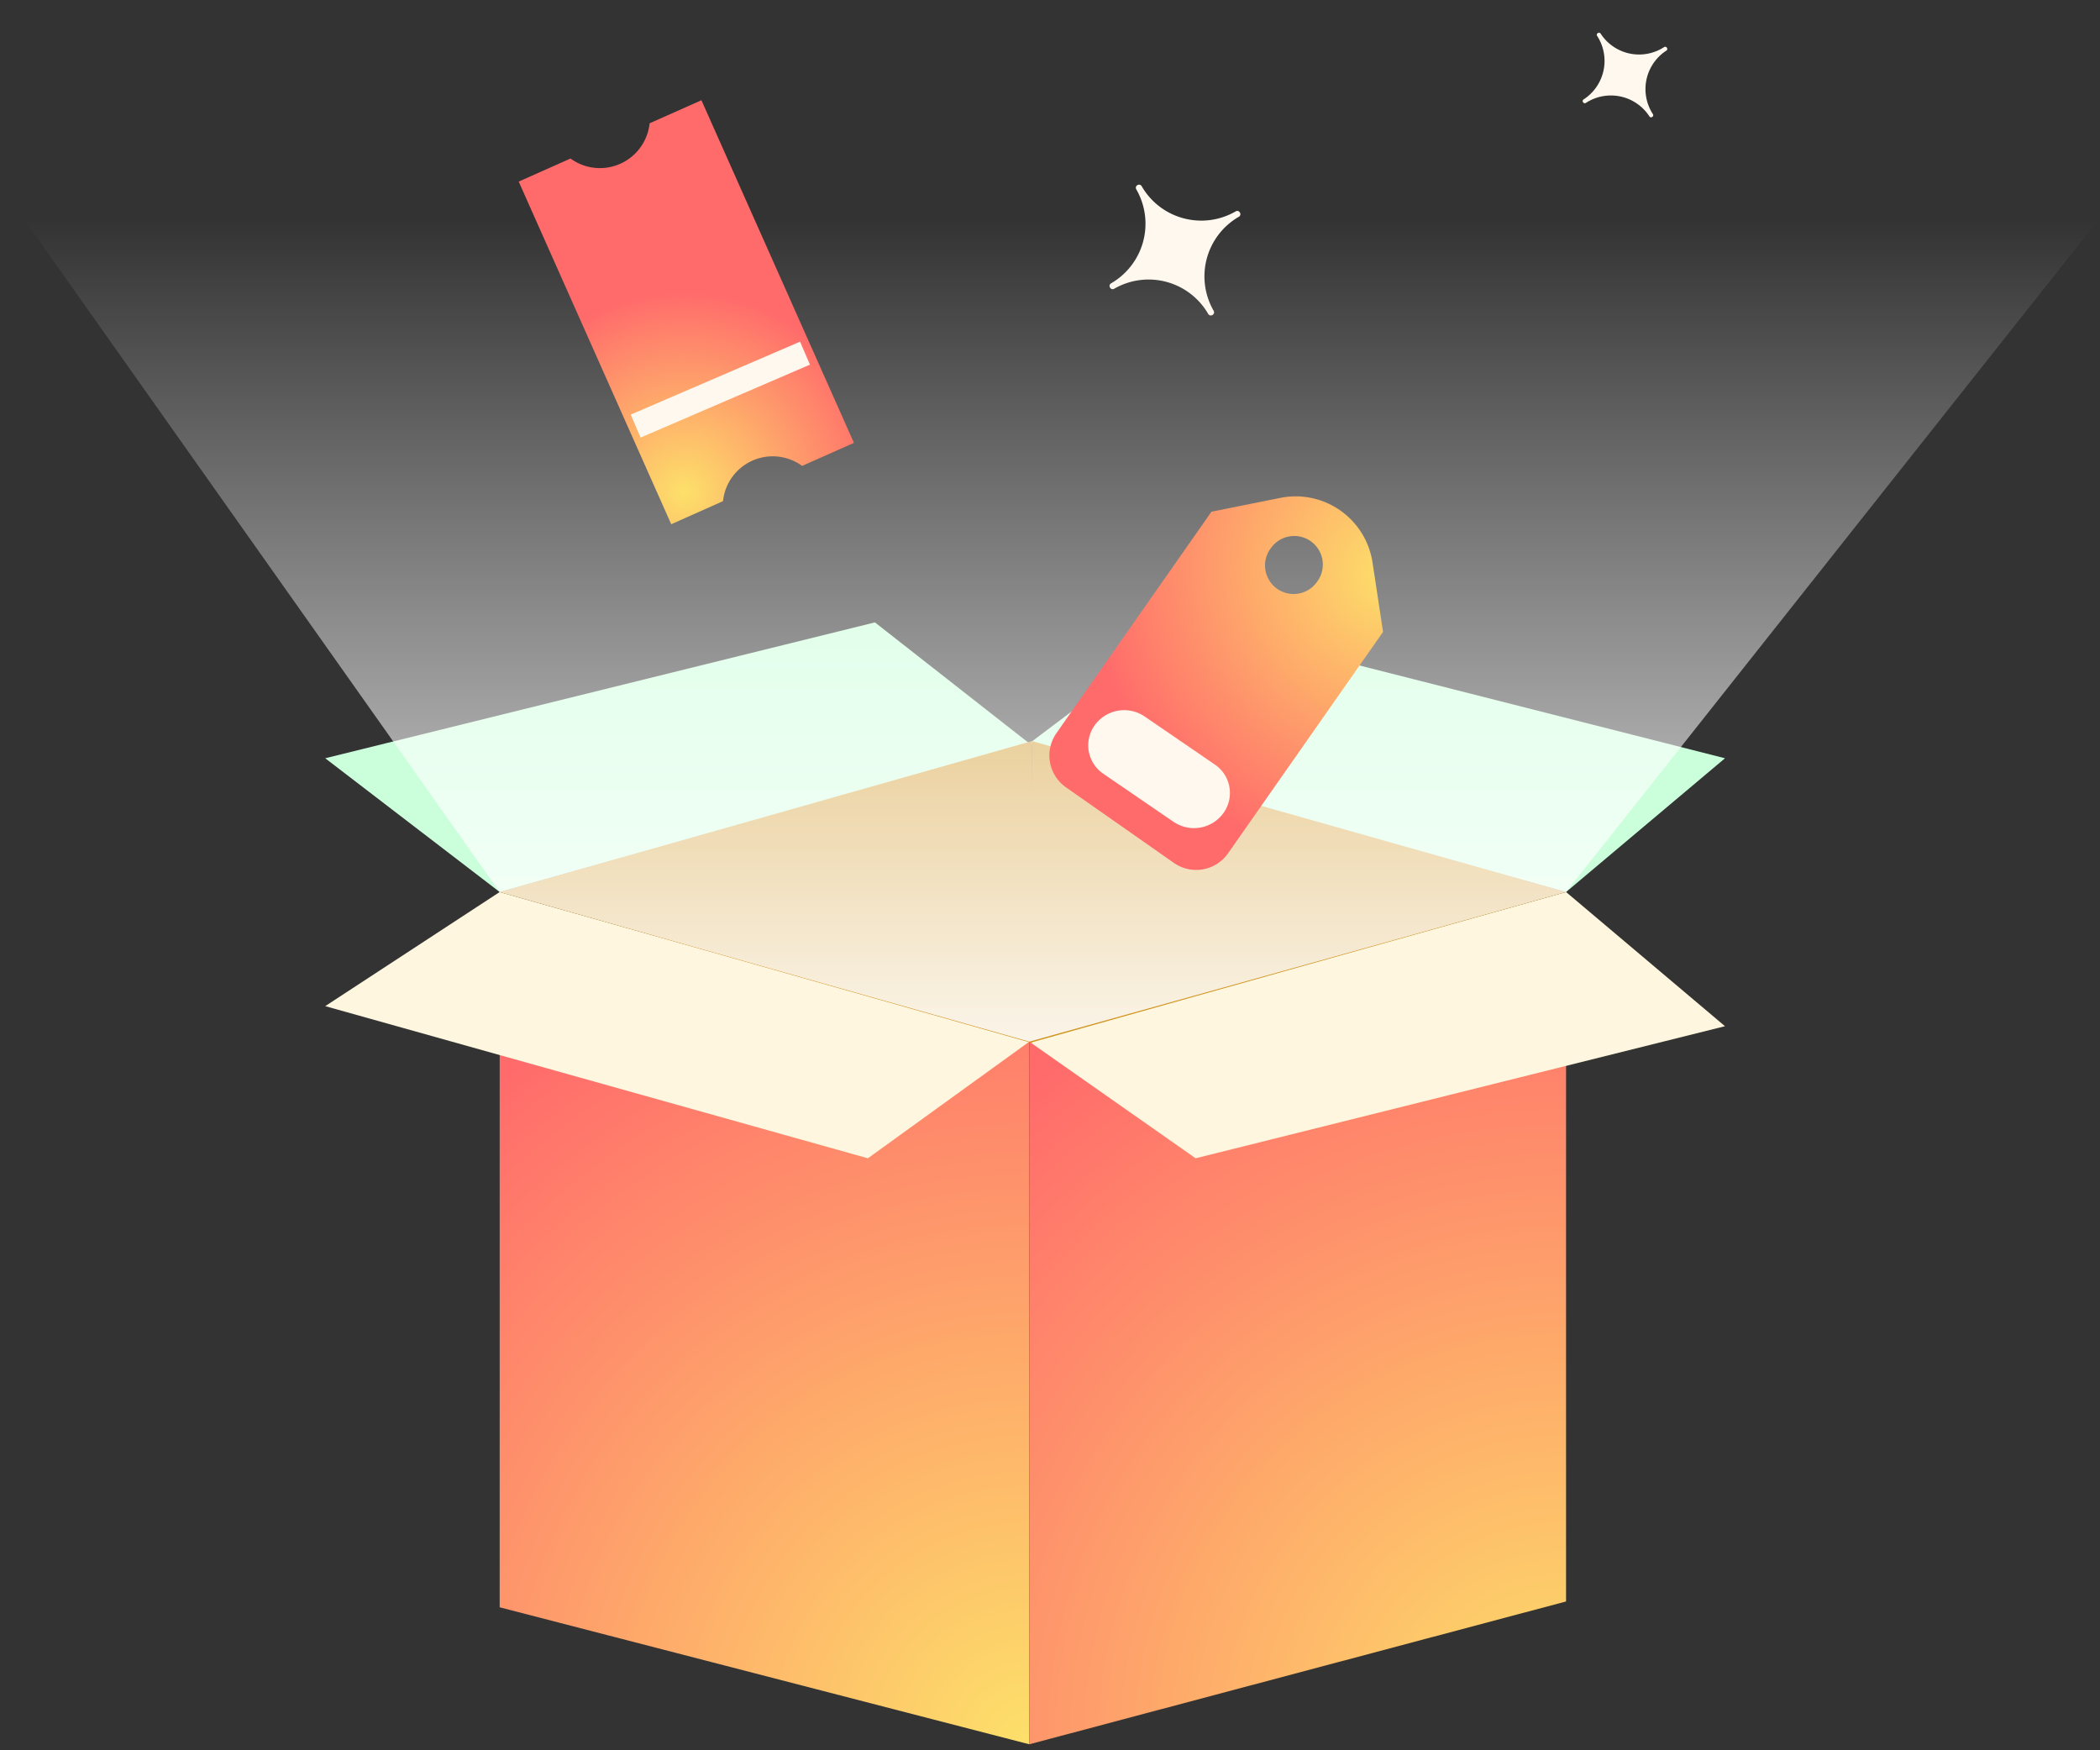 <svg xmlns="http://www.w3.org/2000/svg" width="54" height="45" viewBox="0 0 54 45"><rect x="0" y="0" width="54" height="45" fill="#333333" stroke="none"/><defs><radialGradient id="offers-a" cx="0%" cy="100%" r="160.498%" fx="0%" fy="100%" gradientTransform="matrix(0 .623 -1 0 1 1)"><stop offset="0%" stop-color="#FDE06A"/><stop offset="100%" stop-color="#FF6B6B"/></radialGradient><radialGradient id="offers-b" cx="0%" cy="100%" r="158.356%" fx="0%" fy="100%" gradientTransform="matrix(0 .631 -1 0 1 1)"><stop offset="0%" stop-color="#FDE06A"/><stop offset="100%" stop-color="#FF6B6B"/></radialGradient><radialGradient id="offers-d" cx="6.39%" cy="87.835%" r="100%" fx="6.39%" fy="87.835%" gradientTransform="matrix(0 1 -.533 0 .532 .814)"><stop offset="0%" stop-color="#FDE06A"/><stop offset="100%" stop-color="#FF6B6B"/></radialGradient><radialGradient id="offers-e" cx="6.39%" cy="87.835%" r="147.647%" fx="6.39%" fy="87.835%" gradientTransform="matrix(.504 -.256 .134 .967 -.086 .046)"><stop offset="0%" stop-color="#FDE06A"/><stop offset="100%" stop-color="#FF6B6B"/></radialGradient><linearGradient id="offers-c" x1="50%" x2="50%" y1="0%" y2="100%"><stop offset="0%" stop-color="#FFF" stop-opacity="0"/><stop offset="100%" stop-color="#FFF"/></linearGradient></defs><g fill="none" fill-rule="evenodd" transform="matrix(-1 0 0 1 54 0)"><path fill="url(#offers-a)" d="m27.532 44.846 13.619-3.522V22.989L27.532 26.67z"/><path fill="url(#offers-b)" d="M27.532 44.846 13.73 41.174V22.989l13.802 3.681z"/><path fill="#FEF6DE" d="m27.532 26.781 4.151 2.999 13.954-3.912-4.486-2.934zM27.532 26.781l-4.277 2.999-13.612-3.396 4.087-3.45z"/><path fill="#CBFFDB" d="m13.73 22.934 13.802-3.821-4.128-3.111-13.761 3.493zM27.532 19.113l13.619 3.821 4.486-3.439-14.135-3.493z"/><path fill="#D0931E" d="M27.462 26.816v-7.763l13.689 3.881z"/><path fill="#D0931E" d="m27.532 26.816-.07-7.763-13.732 3.881z"/><path fill="url(#offers-c)" d="m41.151 22.934-13.619 3.847-13.802-3.847L0 5.601h53.409z" opacity=".9"/><g transform="rotate(-33 25.95 -45.413)"><path fill="url(#offers-d)" d="M10.389 2.5v1.458a1.285 1.285 0 0 0 0 2.227v1.458H.746l.001-1.458a1.285 1.285 0 0 0 0-2.227L.746 2.5h9.643Z" transform="rotate(-33 5.567 5.071)"/><path fill="#FFF8EF" d="m2.703 4.113 2.63 3.944-.535.357-2.63-3.944z"/></g><path fill="#FFF8EF" d="M13.278 2.555c.059.039 0 .128-.059.09a1.18 1.18 0 0 0-1.632.347c-.037.059-.127 0-.09-.058a1.18 1.18 0 0 0-.345-1.632c-.06-.038-.001-.128.058-.09A1.18 1.18 0 0 0 12.84.866c.038-.06.128-.001.09.058a1.18 1.18 0 0 0 .347 1.631ZM22.932 8.07c-.053.092-.192.012-.14-.08a1.77 1.77 0 0 0-.648-2.417c-.09-.052-.01-.19.08-.139.847.49 1.93.2 2.418-.646.053-.092.192-.012.139.08a1.77 1.77 0 0 0 .647 2.416c.092.053.012.192-.08.139a1.77 1.77 0 0 0-2.416.648Z"/><g transform="scale(-1 1) rotate(-25 19.163 74.967)"><path fill="url(#offers-e)" d="M10.315 2.223a1 1 0 0 1 1 1V6.61a1 1 0 0 1-1 1h-6.95L2.058 6.364a2 2 0 0 1 0-2.895l1.307-1.246h6.95ZM3.284 4.012a.735.735 0 1 0 0 1.469.735.735 0 0 0 0-1.47Z" transform="scale(-1 1) rotate(30 0 -18.025)"/><path fill="#FFF8EF" d="M2.172 4.898a.934.934 0 0 1 1.257.341l1.115 1.885a.883.883 0 0 1-.331 1.222.934.934 0 0 1-1.257-.341L1.841 6.12a.883.883 0 0 1 .331-1.222Z"/></g></g></svg>